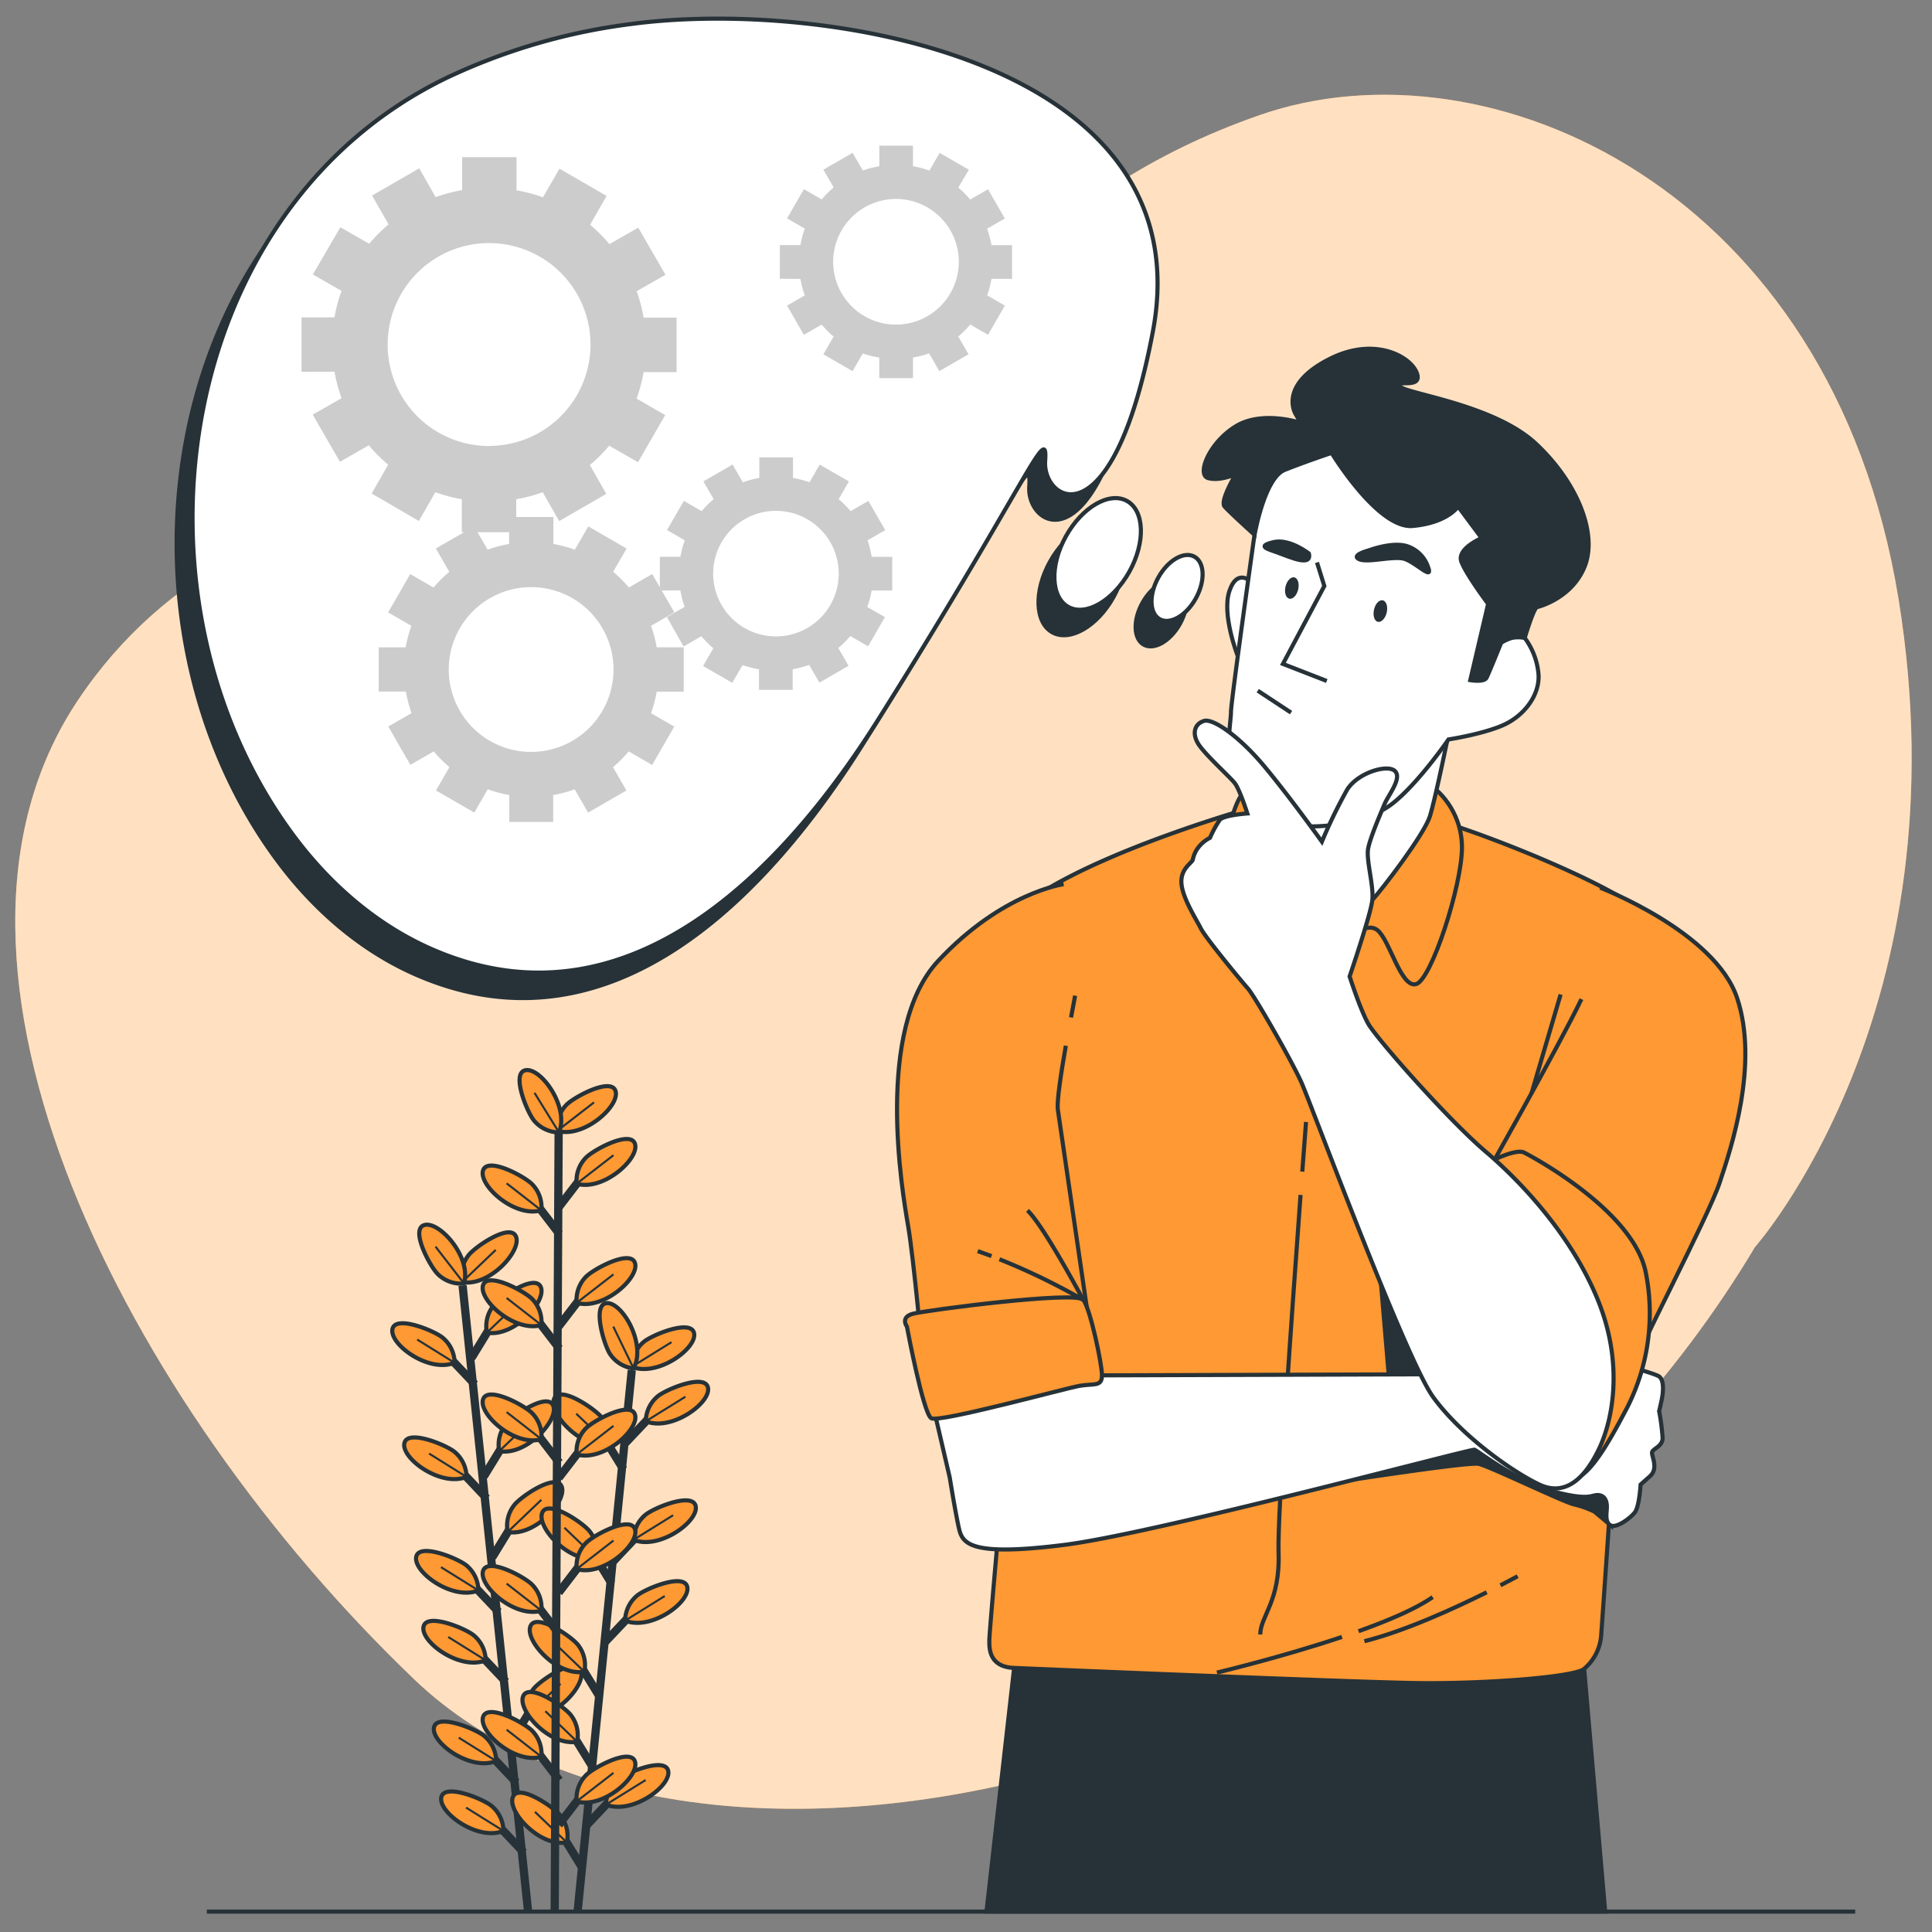 <svg viewBox="11.375 12.2 469 469" xmlns="http://www.w3.org/2000/svg" style="max-height: 500px" width="469" height="469"><rect x="11.375" y="12.2" width="469" height="469" fill="#808080" stroke="none"/><g id="freepik--background-simple--inject-2"><path style="fill:#FF9933" d="M437.4,314.93s51.09-57.42,34.85-157.33-99.67-136.72-155-117.49-67.81,52.7-113,71.84-131.06,6-174,70.29,11.88,170.82,81.67,237.62S359.8,444.84,437.4,314.93Z"/><path style="fill:#fff;opacity:0.7" d="M437.4,314.93s51.09-57.42,34.85-157.33-99.67-136.72-155-117.49-67.81,52.7-113,71.84-131.06,6-174,70.29,11.88,170.82,81.67,237.62S359.8,444.84,437.4,314.93Z"/></g><g id="freepik--Line--inject-2"><line style="fill:none;stroke:#263238;stroke-miterlimit:10" y2="476.25" x2="461.73" y1="476.25" x1="61.58"/></g><g id="freepik--Plant--inject-2"><line style="fill:none;stroke:#263238;stroke-miterlimit:10;stroke-width:2px" y2="476.05" x2="139.55" y1="324.26" x1="123.67"/><line style="fill:none;stroke:#263238;stroke-miterlimit:10;stroke-width:2px" y2="437.45" x2="129.67" y1="444.91" x1="136.73"/><path style="fill:#FF9933;stroke:#263238;stroke-miterlimit:10" d="M131.82,439.69a8,8,0,0,0-2.81-6c-1.81-1.62-11.35-5.63-12.25-2.27C115.77,435.08,125.53,442.26,131.82,439.69Z"/><line style="fill:none;stroke:#263238;stroke-miterlimit:10;stroke-width:0.5px" y2="434.03" x2="122.74" y1="439.69" x1="131.82"/><line style="fill:none;stroke:#263238;stroke-miterlimit:10;stroke-width:2px" y2="454.42" x2="131.45" y1="461.88" x1="138.5"/><path style="fill:#FF9933;stroke:#263238;stroke-miterlimit:10" d="M133.59,456.66a8,8,0,0,0-2.81-6c-1.81-1.62-11.35-5.63-12.25-2.27C117.54,452.05,127.3,459.22,133.59,456.66Z"/><line style="fill:none;stroke:#263238;stroke-miterlimit:10;stroke-width:0.5px" y2="451" x2="124.51" y1="456.66" x1="133.59"/><line style="fill:none;stroke:#263238;stroke-miterlimit:10;stroke-width:2px" y2="396.05" x2="125.35" y1="403.5" x1="132.41"/><path style="fill:#FF9933;stroke:#263238;stroke-miterlimit:10" d="M127.5,398.28a8,8,0,0,0-2.81-6c-1.81-1.61-11.35-5.63-12.25-2.27C111.45,393.68,121.21,400.85,127.5,398.28Z"/><line style="fill:none;stroke:#263238;stroke-miterlimit:10;stroke-width:0.5px" y2="392.63" x2="118.42" y1="398.28" x1="127.5"/><line style="fill:none;stroke:#263238;stroke-miterlimit:10;stroke-width:2px" y2="413.02" x2="127.12" y1="420.47" x1="134.18"/><path style="fill:#FF9933;stroke:#263238;stroke-miterlimit:10" d="M129.27,415.25a8,8,0,0,0-2.81-6c-1.81-1.62-11.35-5.63-12.25-2.27C113.22,410.64,123,417.82,129.27,415.25Z"/><line style="fill:none;stroke:#263238;stroke-miterlimit:10;stroke-width:0.5px" y2="409.59" x2="120.19" y1="415.25" x1="129.27"/><line style="fill:none;stroke:#263238;stroke-miterlimit:10;stroke-width:2px" y2="368.48" x2="122.48" y1="375.94" x1="129.54"/><path style="fill:#FF9933;stroke:#263238;stroke-miterlimit:10" d="M124.62,370.72a8,8,0,0,0-2.81-6c-1.81-1.62-11.35-5.63-12.25-2.27C108.58,366.11,118.34,373.29,124.62,370.72Z"/><line style="fill:none;stroke:#263238;stroke-miterlimit:10;stroke-width:0.5px" y2="365.06" x2="115.54" y1="370.72" x1="124.62"/><line style="fill:none;stroke:#263238;stroke-miterlimit:10;stroke-width:2px" y2="340.8" x2="119.59" y1="348.26" x1="126.65"/><path style="fill:#FF9933;stroke:#263238;stroke-miterlimit:10" d="M121.73,343a8,8,0,0,0-2.81-6c-1.81-1.62-11.34-5.63-12.25-2.27C105.69,338.43,115.45,345.6,121.73,343Z"/><line style="fill:none;stroke:#263238;stroke-miterlimit:10;stroke-width:0.5px" y2="337.38" x2="112.65" y1="343.03" x1="121.73"/><line style="fill:none;stroke:#263238;stroke-miterlimit:10;stroke-width:2px" y2="426.12" x2="140.91" y1="434.87" x1="135.55"/><path style="fill:#FF9933;stroke:#263238;stroke-miterlimit:10" d="M139.28,428.75a8,8,0,0,1,1.51-6.44c1.44-2,9.94-7.85,11.52-4.75C154,420.93,146,430,139.28,428.75Z"/><line style="fill:none;stroke:#263238;stroke-miterlimit:10;stroke-width:0.5px" y2="420.93" x2="147.45" y1="428.75" x1="139.28"/><line style="fill:none;stroke:#263238;stroke-miterlimit:10;stroke-width:2px" y2="381.47" x2="136.25" y1="390.22" x1="130.89"/><path style="fill:#FF9933;stroke:#263238;stroke-miterlimit:10" d="M134.62,384.09a8,8,0,0,1,1.51-6.43c1.44-2,9.94-7.86,11.52-4.76C149.37,376.27,141.3,385.31,134.62,384.09Z"/><line style="fill:none;stroke:#263238;stroke-miterlimit:10;stroke-width:0.5px" y2="376.28" x2="142.79" y1="384.09" x1="134.62"/><line style="fill:none;stroke:#263238;stroke-miterlimit:10;stroke-width:2px" y2="361.84" x2="134.21" y1="370.59" x1="128.84"/><path style="fill:#FF9933;stroke:#263238;stroke-miterlimit:10" d="M132.57,364.47a8,8,0,0,1,1.51-6.44c1.44-1.95,9.94-7.85,11.52-4.75C147.32,356.65,139.25,365.69,132.57,364.47Z"/><line style="fill:none;stroke:#263238;stroke-miterlimit:10;stroke-width:0.5px" y2="356.66" x2="140.74" y1="364.47" x1="132.57"/><line style="fill:none;stroke:#263238;stroke-miterlimit:10;stroke-width:2px" y2="333.08" x2="131.2" y1="341.83" x1="125.84"/><path style="fill:#FF9933;stroke:#263238;stroke-miterlimit:10" d="M129.57,335.7a8,8,0,0,1,1.51-6.44c1.44-1.95,9.94-7.85,11.52-4.75C144.32,327.88,136.25,336.92,129.57,335.7Z"/><line style="fill:none;stroke:#263238;stroke-miterlimit:10;stroke-width:0.5px" y2="327.89" x2="137.74" y1="335.7" x1="129.57"/><path style="fill:#FF9933;stroke:#263238;stroke-miterlimit:10" d="M123.54,323.43a8,8,0,0,1,1.51-6.43c1.44-2,9.94-7.86,11.52-4.76C138.29,315.61,130.22,324.65,123.54,323.43Z"/><line style="fill:none;stroke:#263238;stroke-miterlimit:10;stroke-width:0.5px" y2="315.62" x2="131.72" y1="323.43" x1="123.54"/><path style="fill:#FF9933;stroke:#263238;stroke-miterlimit:10" d="M124,323.77a8,8,0,0,1-6.25-2.18c-1.8-1.63-6.77-10.71-3.52-11.95C117.78,308.28,125.92,317.26,124,323.77Z"/><line style="fill:none;stroke:#263238;stroke-miterlimit:10;stroke-width:0.5px" y2="314.82" x2="117.1" y1="323.77" x1="124.02"/><line style="fill:none;stroke:#263238;stroke-miterlimit:10;stroke-width:2px" y2="476.05" x2="151.61" y1="344.81" x1="164.74"/><line style="fill:none;stroke:#263238;stroke-miterlimit:10;stroke-width:2px" y2="456.81" x2="147.31" y1="465.56" x1="152.68"/><path style="fill:#FF9933;stroke:#263238;stroke-miterlimit:10" d="M149,459.44a8,8,0,0,0-1.52-6.44c-1.44-1.95-9.94-7.84-11.52-4.74C134.19,451.63,142.27,460.66,149,459.44Z"/><line style="fill:none;stroke:#263238;stroke-miterlimit:10;stroke-width:0.5px" y2="452.03" x2="141.23" y1="459.44" x1="148.95"/><line style="fill:none;stroke:#263238;stroke-miterlimit:10;stroke-width:2px" y2="415.4" x2="151.61" y1="424.15" x1="156.98"/><path style="fill:#FF9933;stroke:#263238;stroke-miterlimit:10" d="M153.24,418a8,8,0,0,0-1.51-6.44c-1.44-1.95-9.95-7.84-11.52-4.74C138.49,410.22,146.56,419.25,153.24,418Z"/><line style="fill:none;stroke:#263238;stroke-miterlimit:10;stroke-width:0.5px" y2="410.63" x2="145.53" y1="418.03" x1="153.24"/><line style="fill:none;stroke:#263238;stroke-miterlimit:10;stroke-width:2px" y2="432.37" x2="149.84" y1="441.12" x1="155.22"/><path style="fill:#FF9933;stroke:#263238;stroke-miterlimit:10" d="M151.48,435a8,8,0,0,0-1.51-6.44c-1.44-1.95-9.95-7.84-11.53-4.74C136.73,427.19,144.8,436.22,151.48,435Z"/><line style="fill:none;stroke:#263238;stroke-miterlimit:10;stroke-width:0.5px" y2="427.6" x2="143.76" y1="435" x1="151.48"/><line style="fill:none;stroke:#263238;stroke-miterlimit:10;stroke-width:2px" y2="387.84" x2="154.47" y1="396.59" x1="159.84"/><path style="fill:#FF9933;stroke:#263238;stroke-miterlimit:10" d="M156.1,390.47a8,8,0,0,0-1.51-6.44c-1.44-2-10-7.85-11.52-4.75C141.35,382.65,149.42,391.68,156.1,390.47Z"/><line style="fill:none;stroke:#263238;stroke-miterlimit:10;stroke-width:0.5px" y2="383.06" x2="148.39" y1="390.47" x1="156.1"/><line style="fill:none;stroke:#263238;stroke-miterlimit:10;stroke-width:2px" y2="360.15" x2="157.34" y1="368.9" x1="162.71"/><path style="fill:#FF9933;stroke:#263238;stroke-miterlimit:10" d="M159,362.78a8,8,0,0,0-1.52-6.44c-1.44-1.95-9.94-7.84-11.52-4.74C144.22,355,152.3,364,159,362.78Z"/><line style="fill:none;stroke:#263238;stroke-miterlimit:10;stroke-width:0.5px" y2="355.38" x2="151.26" y1="362.78" x1="158.98"/><line style="fill:none;stroke:#263238;stroke-miterlimit:10;stroke-width:2px" y2="448.03" x2="160.64" y1="455.49" x1="153.59"/><path style="fill:#FF9933;stroke:#263238;stroke-miterlimit:10" d="M158.5,450.27a8,8,0,0,1,2.8-6c1.81-1.62,11.35-5.64,12.26-2.28C174.54,445.65,164.79,452.83,158.5,450.27Z"/><line style="fill:none;stroke:#263238;stroke-miterlimit:10;stroke-width:0.5px" y2="444.31" x2="168.11" y1="450.27" x1="158.5"/><line style="fill:none;stroke:#263238;stroke-miterlimit:10;stroke-width:2px" y2="403.38" x2="165.28" y1="410.84" x1="158.22"/><path style="fill:#FF9933;stroke:#263238;stroke-miterlimit:10" d="M163.13,405.61a8,8,0,0,1,2.81-6c1.81-1.62,11.34-5.63,12.25-2.28C179.18,401,169.42,408.18,163.13,405.61Z"/><line style="fill:none;stroke:#263238;stroke-miterlimit:10;stroke-width:0.5px" y2="399.65" x2="172.74" y1="405.61" x1="163.13"/><line style="fill:none;stroke:#263238;stroke-miterlimit:10;stroke-width:2px" y2="383.75" x2="167.31" y1="391.21" x1="160.26"/><path style="fill:#FF9933;stroke:#263238;stroke-miterlimit:10" d="M165.17,386a8,8,0,0,1,2.8-6c1.81-1.62,11.35-5.64,12.26-2.28C181.21,381.37,171.46,388.55,165.17,386Z"/><line style="fill:none;stroke:#263238;stroke-miterlimit:10;stroke-width:0.5px" y2="380.03" x2="174.78" y1="385.99" x1="165.17"/><line style="fill:none;stroke:#263238;stroke-miterlimit:10;stroke-width:2px" y2="354.98" x2="170.3" y1="362.44" x1="163.24"/><path style="fill:#FF9933;stroke:#263238;stroke-miterlimit:10" d="M168.15,357.22a8,8,0,0,1,2.81-6c1.81-1.62,11.34-5.64,12.25-2.28C184.2,352.6,174.44,359.78,168.15,357.22Z"/><line style="fill:none;stroke:#263238;stroke-miterlimit:10;stroke-width:0.5px" y2="351.26" x2="177.76" y1="357.22" x1="168.15"/><path style="fill:#FF9933;stroke:#263238;stroke-miterlimit:10" d="M164.78,344a8,8,0,0,1,2.81-6c1.81-1.62,11.34-5.63,12.25-2.27C180.83,339.36,171.07,346.54,164.78,344Z"/><line style="fill:none;stroke:#263238;stroke-miterlimit:10;stroke-width:0.5px" y2="338.01" x2="174.39" y1="343.97" x1="164.78"/><path style="fill:#FF9933;stroke:#263238;stroke-miterlimit:10" d="M165.18,344.4a8,8,0,0,1-5.66-3.42c-1.43-2-4.42-11.87-1-12.42C162.27,328,168.39,338.42,165.18,344.4Z"/><line style="fill:none;stroke:#263238;stroke-miterlimit:10;stroke-width:0.5px" y2="334.22" x2="160.25" y1="344.4" x1="165.18"/><line style="fill:none;stroke:#263238;stroke-miterlimit:10;stroke-width:2px" y2="476.28" x2="146.03" y1="284.05" x1="147"/><line style="fill:none;stroke:#263238;stroke-miterlimit:10;stroke-width:2px" y2="436.22" x2="140.9" y1="444.37" x1="147.15"/><path style="fill:#FF9933;stroke:#263238;stroke-miterlimit:10" d="M142.8,438.66a8,8,0,0,0-2.17-6.24c-1.63-1.8-10.7-6.78-11.95-3.54C127.32,432.42,136.28,440.56,142.8,438.66Z"/><line style="fill:none;stroke:#263238;stroke-miterlimit:10;stroke-width:0.5px" y2="432.09" x2="134.36" y1="438.66" x1="142.8"/><line style="fill:none;stroke:#263238;stroke-miterlimit:10;stroke-width:2px" y2="400.76" x2="140.9" y1="408.91" x1="147.15"/><path style="fill:#FF9933;stroke:#263238;stroke-miterlimit:10" d="M142.8,403.2a8,8,0,0,0-2.17-6.24c-1.63-1.8-10.7-6.78-11.95-3.53C127.32,397,136.28,405.1,142.8,403.2Z"/><line style="fill:none;stroke:#263238;stroke-miterlimit:10;stroke-width:0.5px" y2="396.63" x2="134.36" y1="403.2" x1="142.8"/><line style="fill:none;stroke:#263238;stroke-miterlimit:10;stroke-width:2px" y2="359.13" x2="140.9" y1="367.28" x1="147.15"/><path style="fill:#FF9933;stroke:#263238;stroke-miterlimit:10" d="M142.8,361.57a8,8,0,0,0-2.17-6.24c-1.63-1.8-10.7-6.78-11.95-3.53C127.32,355.33,136.28,363.47,142.8,361.57Z"/><line style="fill:none;stroke:#263238;stroke-miterlimit:10;stroke-width:0.5px" y2="355" x2="134.36" y1="361.57" x1="142.8"/><line style="fill:none;stroke:#263238;stroke-miterlimit:10;stroke-width:2px" y2="331.42" x2="140.9" y1="339.56" x1="147.15"/><path style="fill:#FF9933;stroke:#263238;stroke-miterlimit:10" d="M142.8,333.86a8,8,0,0,0-2.17-6.25c-1.63-1.79-10.7-6.77-11.95-3.53C127.32,327.61,136.28,335.76,142.8,333.86Z"/><line style="fill:none;stroke:#263238;stroke-miterlimit:10;stroke-width:0.5px" y2="327.29" x2="134.36" y1="333.86" x1="142.8"/><line style="fill:none;stroke:#263238;stroke-miterlimit:10;stroke-width:2px" y2="303.58" x2="140.9" y1="311.73" x1="147.15"/><path style="fill:#FF9933;stroke:#263238;stroke-miterlimit:10" d="M142.8,306a8,8,0,0,0-2.17-6.25c-1.63-1.8-10.7-6.78-11.95-3.53C127.32,299.78,136.28,307.93,142.8,306Z"/><line style="fill:none;stroke:#263238;stroke-miterlimit:10;stroke-width:0.5px" y2="299.46" x2="134.36" y1="306.03" x1="142.8"/><line style="fill:none;stroke:#263238;stroke-miterlimit:10;stroke-width:2px" y2="447.05" x2="153.26" y1="455.19" x1="147.01"/><path style="fill:#FF9933;stroke:#263238;stroke-miterlimit:10" d="M151.36,449.49a8,8,0,0,1,2.17-6.25c1.63-1.79,10.7-6.77,11.95-3.53C166.84,443.24,157.87,451.39,151.36,449.49Z"/><line style="fill:none;stroke:#263238;stroke-miterlimit:10;stroke-width:0.5px" y2="442.57" x2="160.3" y1="449.49" x1="151.36"/><line style="fill:none;stroke:#263238;stroke-miterlimit:10;stroke-width:2px" y2="390.65" x2="153.26" y1="398.8" x1="147.01"/><path style="fill:#FF9933;stroke:#263238;stroke-miterlimit:10" d="M151.36,393.1a8,8,0,0,1,2.17-6.25c1.63-1.8,10.7-6.78,11.95-3.53C166.84,386.85,157.87,395,151.36,393.1Z"/><line style="fill:none;stroke:#263238;stroke-miterlimit:10;stroke-width:0.5px" y2="386.17" x2="160.3" y1="393.1" x1="151.36"/><line style="fill:none;stroke:#263238;stroke-miterlimit:10;stroke-width:2px" y2="362.82" x2="153.26" y1="370.96" x1="147.01"/><path style="fill:#FF9933;stroke:#263238;stroke-miterlimit:10" d="M151.36,365.26a8,8,0,0,1,2.17-6.25c1.63-1.79,10.7-6.77,11.95-3.53C166.84,359,157.87,367.16,151.36,365.26Z"/><line style="fill:none;stroke:#263238;stroke-miterlimit:10;stroke-width:0.5px" y2="358.34" x2="160.3" y1="365.26" x1="151.36"/><line style="fill:none;stroke:#263238;stroke-miterlimit:10;stroke-width:2px" y2="326.03" x2="153.26" y1="334.17" x1="147.01"/><path style="fill:#FF9933;stroke:#263238;stroke-miterlimit:10" d="M151.36,328.47a8,8,0,0,1,2.17-6.25c1.63-1.79,10.7-6.77,11.95-3.53C166.84,322.22,157.87,330.37,151.36,328.47Z"/><line style="fill:none;stroke:#263238;stroke-miterlimit:10;stroke-width:0.5px" y2="321.55" x2="160.3" y1="328.47" x1="151.36"/><line style="fill:none;stroke:#263238;stroke-miterlimit:10;stroke-width:2px" y2="297.1" x2="153.26" y1="305.25" x1="147.01"/><path style="fill:#FF9933;stroke:#263238;stroke-miterlimit:10" d="M151.36,299.55a8,8,0,0,1,2.17-6.25c1.63-1.8,10.7-6.78,11.95-3.53C166.84,293.3,157.87,301.45,151.36,299.55Z"/><line style="fill:none;stroke:#263238;stroke-miterlimit:10;stroke-width:0.5px" y2="292.63" x2="160.3" y1="299.55" x1="151.36"/><path style="fill:#FF9933;stroke:#263238;stroke-miterlimit:10" d="M146.64,286.72a8,8,0,0,1,2.17-6.25c1.63-1.8,10.7-6.77,11.95-3.53C162.12,280.47,153.15,288.62,146.64,286.72Z"/><line style="fill:none;stroke:#263238;stroke-miterlimit:10;stroke-width:0.5px" y2="279.8" x2="155.58" y1="286.72" x1="146.64"/><path style="fill:#FF9933;stroke:#263238;stroke-miterlimit:10" d="M147.07,287.1a8,8,0,0,1-6-2.81c-1.62-1.82-5.62-11.36-2.26-12.26C142.48,271.05,149.65,280.82,147.07,287.1Z"/><line style="fill:none;stroke:#263238;stroke-miterlimit:10;stroke-width:0.5px" y2="277.49" x2="141.13" y1="287.1" x1="147.07"/></g><g id="freepik--Character--inject-2"><polygon style="fill:#263238;stroke:#263238;stroke-miterlimit:10" points="401.04 476.25 395.26 409.62 258.41 409.62 250.85 476.25 401.04 476.25"/><path style="fill:#FF9933;stroke:#263238;stroke-miterlimit:10" d="M317.22,207.67s-40,11-57.5,24.24-29.6,26.78-26.78,52.43,21.14,95.83,21.14,95.83-2.54,28.47-2.54,30.16-.28,6.48,5.92,6.76,80.61,3.39,97.24,3.67,38.62-1.41,41.15-3.38a11.76,11.76,0,0,0,4.23-8.46c.28-3.38,3.1-44.82,3.1-44.82l.28-18.6s18.33-60.88,19.45-80.61-6.2-26.21-14.37-32.41-33.61-16.7-47.35-20.86S317.22,207.67,317.22,207.67Z"/><path style="fill:none;stroke:#263238;stroke-miterlimit:10" d="M327.09,302.27c-2,27.45-5.66,78-5.34,86.71.45,12-4.44,15.55-4.44,20"/><path style="fill:none;stroke:#263238;stroke-miterlimit:10" d="M328.42,284.56s-.36,4.67-.91,12.06"/><polygon style="fill:#263238;stroke:#263238;stroke-miterlimit:10" points="346.28 319.82 348.84 350.02 363.17 349 346.28 319.82"/><path style="fill:#263238;stroke:#263238;stroke-miterlimit:10" d="M332.7,372.48s35-5.5,37.63-4.92,20.55,9.26,23.16,9.84a24.34,24.34,0,0,1,4.92,1.74l3.93,3.29L401,372.48s-5.21-6.37-16.79-11-17.37-2-20-1.15S332.7,372.48,332.7,372.48Z"/><path style="fill:#fff;stroke:#263238;stroke-miterlimit:10" d="M278.88,346.07l91-.29s29.32-2.81,30.44-3.1,12.69,2.82,13.82,3.67,1.12,3.38.56,5.92l-.56,2.53a53.38,53.38,0,0,1,.84,6.49c0,2-2.25,2.53-2.54,3.38s1.7,3.94-.56,5.92l-2.25,2s-.29,5.36-1.41,6.77-4.51,3.94-5.92,3.1-.85-3.1-.85-4.51-.56-2.82-2.25-2.82-2,1.41-10.71-.85-18.32-9.86-19.17-10.15-77.23,20.3-99.78,23.12-24.52-.28-25.37-4-2.25-12.4-2.25-12.4l-4-17.19Z"/><path style="fill:#FF9933;stroke:#263238;stroke-miterlimit:10" d="M338.05,240.71s4.71-5,7.68-2.73,5.69,14.11,9.4,13.12,11.14-24,11.14-33.16-6.44-14.6-7.92-15.1-39.35-1-43.81.75-6.18,17.32-7.91,26.72,2.22,11.63,4.7,10.4,12.12-5.2,14.35-5.2S338.05,240.71,338.05,240.71Z"/><path style="fill:#fff;stroke:#263238;stroke-miterlimit:10" d="M363.4,188.54s-3.55,17.54-4.93,21.87-11.43,17.54-14,20.3-10.05,16.35-12,16.75S325,229.33,325,229.33s-7.1-12.22-8.48-15.37S313,201.55,313,201.55s11.62,10,24,7.88,18.71-14.58,18.71-14.58Z"/><path style="fill:#fff;stroke:#263238;stroke-miterlimit:10" d="M315.29,153.6s-3.47-3.72-5.45,2,2,15.83,2,15.83Z"/><path style="fill:#fff;stroke:#263238;stroke-miterlimit:10" d="M315.91,142s-5.71,40.59-5.71,43-1.58,10.24.79,15.37,9.45,11.42,15.17,12.21,16.94-.39,23.25-5.32S363,191.7,363,191.7s7.89-1.19,13-3.35,9.06-7.1,8.87-12.22a17.18,17.18,0,0,0-3.35-9.06l-3-5.52,7.88-14.78s-4.53-8.47-19.11-16.55-27.59-10.64-33.69-10.64-13.8,2.56-16,7.49S315.91,142,315.91,142Z"/><path style="fill:#263238;stroke:#263238;stroke-miterlimit:10" d="M334.63,122.14s11.23,18.52,19.71,17.74,11-4.73,11-4.73l5.71,7.68s-6.1,2.56-4.92,5.72,6.5,10.24,6.5,10.24l-4.34,18.52s3.35.59,3.95-.59,3.54-8.47,3.54-8.47a10.22,10.22,0,0,1,2.56-1.18,7.52,7.52,0,0,1,3.16,0s2.16-7.29,3-7.49,8.67-2.37,11.63-10.05-1.58-19.9-11.83-29.55-31.92-12.22-33.1-14,5.52.78,4.14-3.16-10.05-9.06-21.08-3.54-9.46,11.62-8.28,13.59l1.18,2s-9.26-3.15-15.76.79-9.65,11.82-6.7,12.61,6.7-1,6.7-1-3.94,6.5-2.76,7.88,7.29,6.89,7.29,6.89,2.37-13.79,7.29-15.76S334.63,122.14,334.63,122.14Z"/><polyline style="fill:none;stroke:#263238;stroke-miterlimit:10" points="331.08 148.74 332.86 154.46 322.81 173.37 333.45 177.51"/><path style="fill:#263238;stroke:#263238;stroke-miterlimit:10" d="M329.11,146.57s-4.72-3.74-8.67-2.75-1.57,1.57,1.19,2.56S329.9,149.92,329.11,146.57Z"/><path style="fill:#263238;stroke:#263238;stroke-miterlimit:10" d="M343.7,145.79s-4.54,1.18-2.37,2.16,8.67-1,11.23,0,5.91,4.34,5.72,2.76A8,8,0,0,0,353,144.8C349.41,143.62,343.7,145.79,343.7,145.79Z"/><path style="fill:#263238" d="M326.51,155.32c-.35,1.43-1.31,2.42-2.16,2.21s-1.25-1.52-.91-2.95,1.32-2.42,2.16-2.22S326.85,153.89,326.51,155.32Z"/><path style="fill:#263238" d="M348,160.94c-.35,1.42-1.32,2.41-2.16,2.21s-1.25-1.53-.91-3,1.31-2.42,2.16-2.21S348.33,159.51,348,160.94Z"/><line style="fill:none;stroke:#263238;stroke-miterlimit:10" y2="185.19" x2="324.78" y1="179.87" x1="316.7"/><path style="fill:#FF9933;stroke:#263238;stroke-miterlimit:10" d="M399.8,227.68s27.9,10.72,33.26,26.78-1.41,36.36-4.23,44.82-20.29,41.43-23.11,49.32-7.05,17.48-7.05,17.48S394.73,342.4,384,327.75s-13.25-27.91-13.25-27.91,19.45-34.39,24.52-45.1"/><path style="fill:#FF9933;stroke:#263238;stroke-miterlimit:10" d="M373.73,293.88s5.71-2.85,7.61-1.9,26.33,14,29.5,28.87a50.55,50.55,0,0,1-4.44,33c-2.86,5.4-8.25,15.86-12.37,17.13s-7.62-32.67-16.18-50.43S373.73,293.88,373.73,293.88Z"/><path style="fill:none;stroke:#263238;stroke-miterlimit:10" d="M383.17,277.57s5.07-17.19,7.05-23.95"/><path style="fill:#fff;stroke:#263238;stroke-miterlimit:10" d="M332.27,216.52s-7.88-11-14-18.32-12.42-11.63-14.58-11-3,2.76-1.58,5.32,7.88,8.28,9.06,9.86,3,7.29,3,7.29-5.71.39-6.7,1.57a26.41,26.41,0,0,0-2.36,4.34,8.37,8.37,0,0,0-3,2.56,7,7,0,0,0-1.18,2.76c-.2.79-3,2.17-2.76,5.71s3.55,8.67,4.73,11,9.85,12.8,11.43,14.58,10.64,17.53,13,22.85,25.22,67,31.92,76.26,19.11,18.12,25.81,21.28,11.43-2.17,14.58-8.87,5.91-20.1-.19-35.47-18.13-28.57-27.39-36.45-26.6-27.58-28.57-31.13S339,249.23,339,249.23s5.12-15,5.51-18.52-1.57-9.85-1-12.61,2.95-8.28,3.94-10.64,4.33-6.31,2.56-8.08-9.06.39-11.62,4.53A120.38,120.38,0,0,0,332.27,216.52Z"/><path style="fill:#FF9933;stroke:#263238;stroke-miterlimit:10" d="M271.37,259.19c.59-3.13,1-5.29,1-5.29"/><path style="fill:#FF9933;stroke:#263238;stroke-miterlimit:10" d="M269.58,226.84s-14.94,2-30.44,18.6-8.74,56.09-7.33,64.27S235.48,343,235.48,343l39.74-13.25s-6.48-44.25-7.05-48.2c-.28-2,.8-9,1.94-15.5"/><path style="fill:#FF9933;stroke:#263238;stroke-miterlimit:10" d="M231.53,334.23s3.95,21.14,5.92,22.26,32.69-7.32,36.08-7.89,5.35.28,5.35-2.53-2.82-16.07-4.51-18.32-38.33,2.53-41.43,3.38S231.53,334.23,231.53,334.23Z"/><path style="fill:none;stroke:#263238;stroke-miterlimit:10" d="M254,317.89a159.92,159.92,0,0,1,20.33,9.86s-9.58-18-13.53-21.71"/><path style="fill:none;stroke:#263238;stroke-miterlimit:10" d="M248.72,315.91c1.13.39,2.25.8,3.35,1.21"/><path style="fill:none;stroke:#263238;stroke-miterlimit:10" d="M341.16,408.18c7.29-2.6,14-5.46,18-8.28"/><path style="fill:none;stroke:#263238;stroke-miterlimit:10" d="M306.79,418.22s15.57-3.69,30.35-8.65"/><path style="fill:none;stroke:#263238;stroke-miterlimit:10" d="M372.28,398.73c-7.66,3.82-19.79,9.4-29.7,11.88"/><path style="fill:none;stroke:#263238;stroke-miterlimit:10" d="M379.79,394.83s-1.57.87-4.18,2.21"/></g><g id="freepik--speech-bubble--inject-2"><path style="fill:#263238;stroke:#263238;stroke-miterlimit:10" d="M116.12,37.14C49.05,69.45,36.33,164.31,78.87,221.33c8.89,11.92,20.51,22,34.28,27.81,47,19.93,84.67-19.7,107.58-56.12,36.58-58.13,41.15-72.5,40.5-62.71S277.56,150.56,287.36,99c12.53-66-79.83-81-126.58-74.76A148.06,148.06,0,0,0,116.12,37.14Z"/><ellipse style="fill:#263238;stroke:#263238;stroke-miterlimit:10" transform="translate(7.52 318.46) rotate(-61.02)" ry="8.82" rx="14.7" cy="152.85" cx="273.97"/><path style="fill:#263238;stroke:#263238;stroke-miterlimit:10" d="M288.69,158.58c-2.32,4.19-2.16,8.73.35,10.12s6.45-.88,8.77-5.07,2.17-8.73-.35-10.12S291,154.38,288.69,158.58Z"/><path style="fill:#fff;stroke:#263238;stroke-miterlimit:10" d="M120,31C52.91,63.27,40.19,158.13,82.73,215.15c8.89,11.92,20.52,22,34.28,27.81,47,19.93,84.67-19.7,107.58-56.12,36.58-58.13,41.16-72.5,40.5-62.71s16.33,20.25,26.13-31.35c12.53-66-79.83-81-126.58-74.76A148.06,148.06,0,0,0,120,31Z"/><path style="fill:#fff;stroke:#263238;stroke-miterlimit:10" d="M270.12,142.4c-3.94,7.1-3.67,14.77.59,17.13s10.9-1.49,14.84-8.59,3.66-14.77-.6-17.13S274.05,135.3,270.12,142.4Z"/><path style="fill:#fff;stroke:#263238;stroke-miterlimit:10" d="M292.56,152.4c-2.33,4.2-2.17,8.73.35,10.12s6.44-.87,8.76-5.07,2.17-8.73-.35-10.12S294.88,148.2,292.56,152.4Z"/></g><g id="freepik--Gears--inject-2"><path style="fill:#ccc" d="M84.57,102.45V89.24h8a38.14,38.14,0,0,1,1.71-6.42l-6.95-4L94,67.37l7,4a38.64,38.64,0,0,1,4.7-4.7l-4-7,11.44-6.61,4,7a38.14,38.14,0,0,1,6.42-1.71v-8h13.21v8.05a37.19,37.19,0,0,1,6.42,1.7l4-6.95,11.44,6.61-4,7a38.56,38.56,0,0,1,4.69,4.7l7-4,6.6,11.44-7,4a37.19,37.19,0,0,1,1.7,6.42h8v13.21h-8a38.51,38.51,0,0,1-1.71,6.43l6.95,4-6.6,11.44-7-4a37.86,37.86,0,0,1-4.7,4.69l4,7-11.44,6.6-4-7a37.54,37.54,0,0,1-6.43,1.7v8H123.48v-8a38.14,38.14,0,0,1-6.42-1.71l-4,7L101.6,132l4-7a38.64,38.64,0,0,1-4.7-4.7l-7,4-6.61-11.44,7-4a38.51,38.51,0,0,1-1.71-6.43Zm45.53,18a24.62,24.62,0,1,0-24.62-24.61A24.61,24.61,0,0,0,130.1,120.47Z"/><path style="fill:#ccc" d="M103.31,180.08V169.35h6.54a31.44,31.44,0,0,1,1.39-5.23l-5.65-3.26,5.37-9.3,5.67,3.27a30.63,30.63,0,0,1,3.82-3.82l-3.27-5.66,9.3-5.37,3.26,5.66a30.63,30.63,0,0,1,5.22-1.39v-6.54H145.7v6.54a31.07,31.07,0,0,1,5.22,1.39l3.27-5.65,9.3,5.37L160.22,151a31.33,31.33,0,0,1,3.82,3.82l5.66-3.27,5.37,9.3-5.66,3.27a31.32,31.32,0,0,1,1.39,5.22h6.54V180.1H170.8a31.07,31.07,0,0,1-1.39,5.22l5.65,3.26-5.37,9.31L164,194.61a31.33,31.33,0,0,1-3.82,3.82l3.26,5.66-9.3,5.37-3.26-5.65a31.32,31.32,0,0,1-5.22,1.39v6.53H135v-6.54a29.27,29.27,0,0,1-5.22-1.39l-3.27,5.66-9.3-5.37,3.27-5.67a31.24,31.24,0,0,1-3.81-3.82L111,197.87l-5.37-9.3,5.66-3.26a31.44,31.44,0,0,1-1.39-5.23Zm37,14.65a20,20,0,1,0-20-20A20,20,0,0,0,140.33,194.73Z"/><path style="fill:#ccc" d="M171.55,155.54v-8.18h5a23.09,23.09,0,0,1,1.06-4l-4.31-2.49,4.09-7.08,4.32,2.49a23.53,23.53,0,0,1,2.91-2.91l-2.49-4.31,7.08-4.09,2.49,4.31a23.09,23.09,0,0,1,4-1.06v-5h8.18v5a23.66,23.66,0,0,1,4,1.06l2.49-4.3,7.08,4.09-2.49,4.31a23.53,23.53,0,0,1,2.91,2.91l4.31-2.49,4.09,7.08-4.3,2.49a24,24,0,0,1,1,4h5v8.18h-5a23.09,23.09,0,0,1-1.06,4L226.2,162l-4.09,7.09-4.32-2.49a23.45,23.45,0,0,1-2.91,2.9l2.49,4.32-7.08,4.09-2.49-4.31a24,24,0,0,1-4,1.06v5h-8.18v-5a23.64,23.64,0,0,1-4-1l-2.49,4.3-7.08-4.09,2.49-4.31a24.24,24.24,0,0,1-2.91-2.91l-4.31,2.49L173.28,162l4.3-2.48a24,24,0,0,1-1.05-4Zm28.19,11.15a15.24,15.24,0,1,0-15.24-15.24A15.24,15.24,0,0,0,199.74,166.69Z"/><path style="fill:#ccc" d="M200.68,79.87V71.69h5a24,24,0,0,1,1.06-4l-4.3-2.48,4.09-7.09,4.31,2.49a25,25,0,0,1,2.91-2.91l-2.49-4.31,7.09-4.09,2.48,4.31a23.09,23.09,0,0,1,4-1.06v-5H233v5a24,24,0,0,1,4,1.06l2.48-4.3,7.09,4.09L244,57.73a24.15,24.15,0,0,1,2.9,2.91l4.32-2.49,4.09,7.09L251,67.72a24,24,0,0,1,1.06,4h5v8.18h-5a24,24,0,0,1-1.05,4l4.3,2.48-4.09,7.09-4.31-2.49a24.15,24.15,0,0,1-2.91,2.9l2.49,4.32-7.09,4.09-2.48-4.31A24,24,0,0,1,233,99v5h-8.18V99a24,24,0,0,1-4-1l-2.48,4.3-7.09-4.09,2.49-4.31a25,25,0,0,1-2.91-2.91l-4.31,2.49-4.09-7.09,4.31-2.48a23.09,23.09,0,0,1-1.06-4ZM228.87,91a15.25,15.25,0,1,0-15.24-15.25A15.25,15.25,0,0,0,228.87,91Z"/></g></svg>